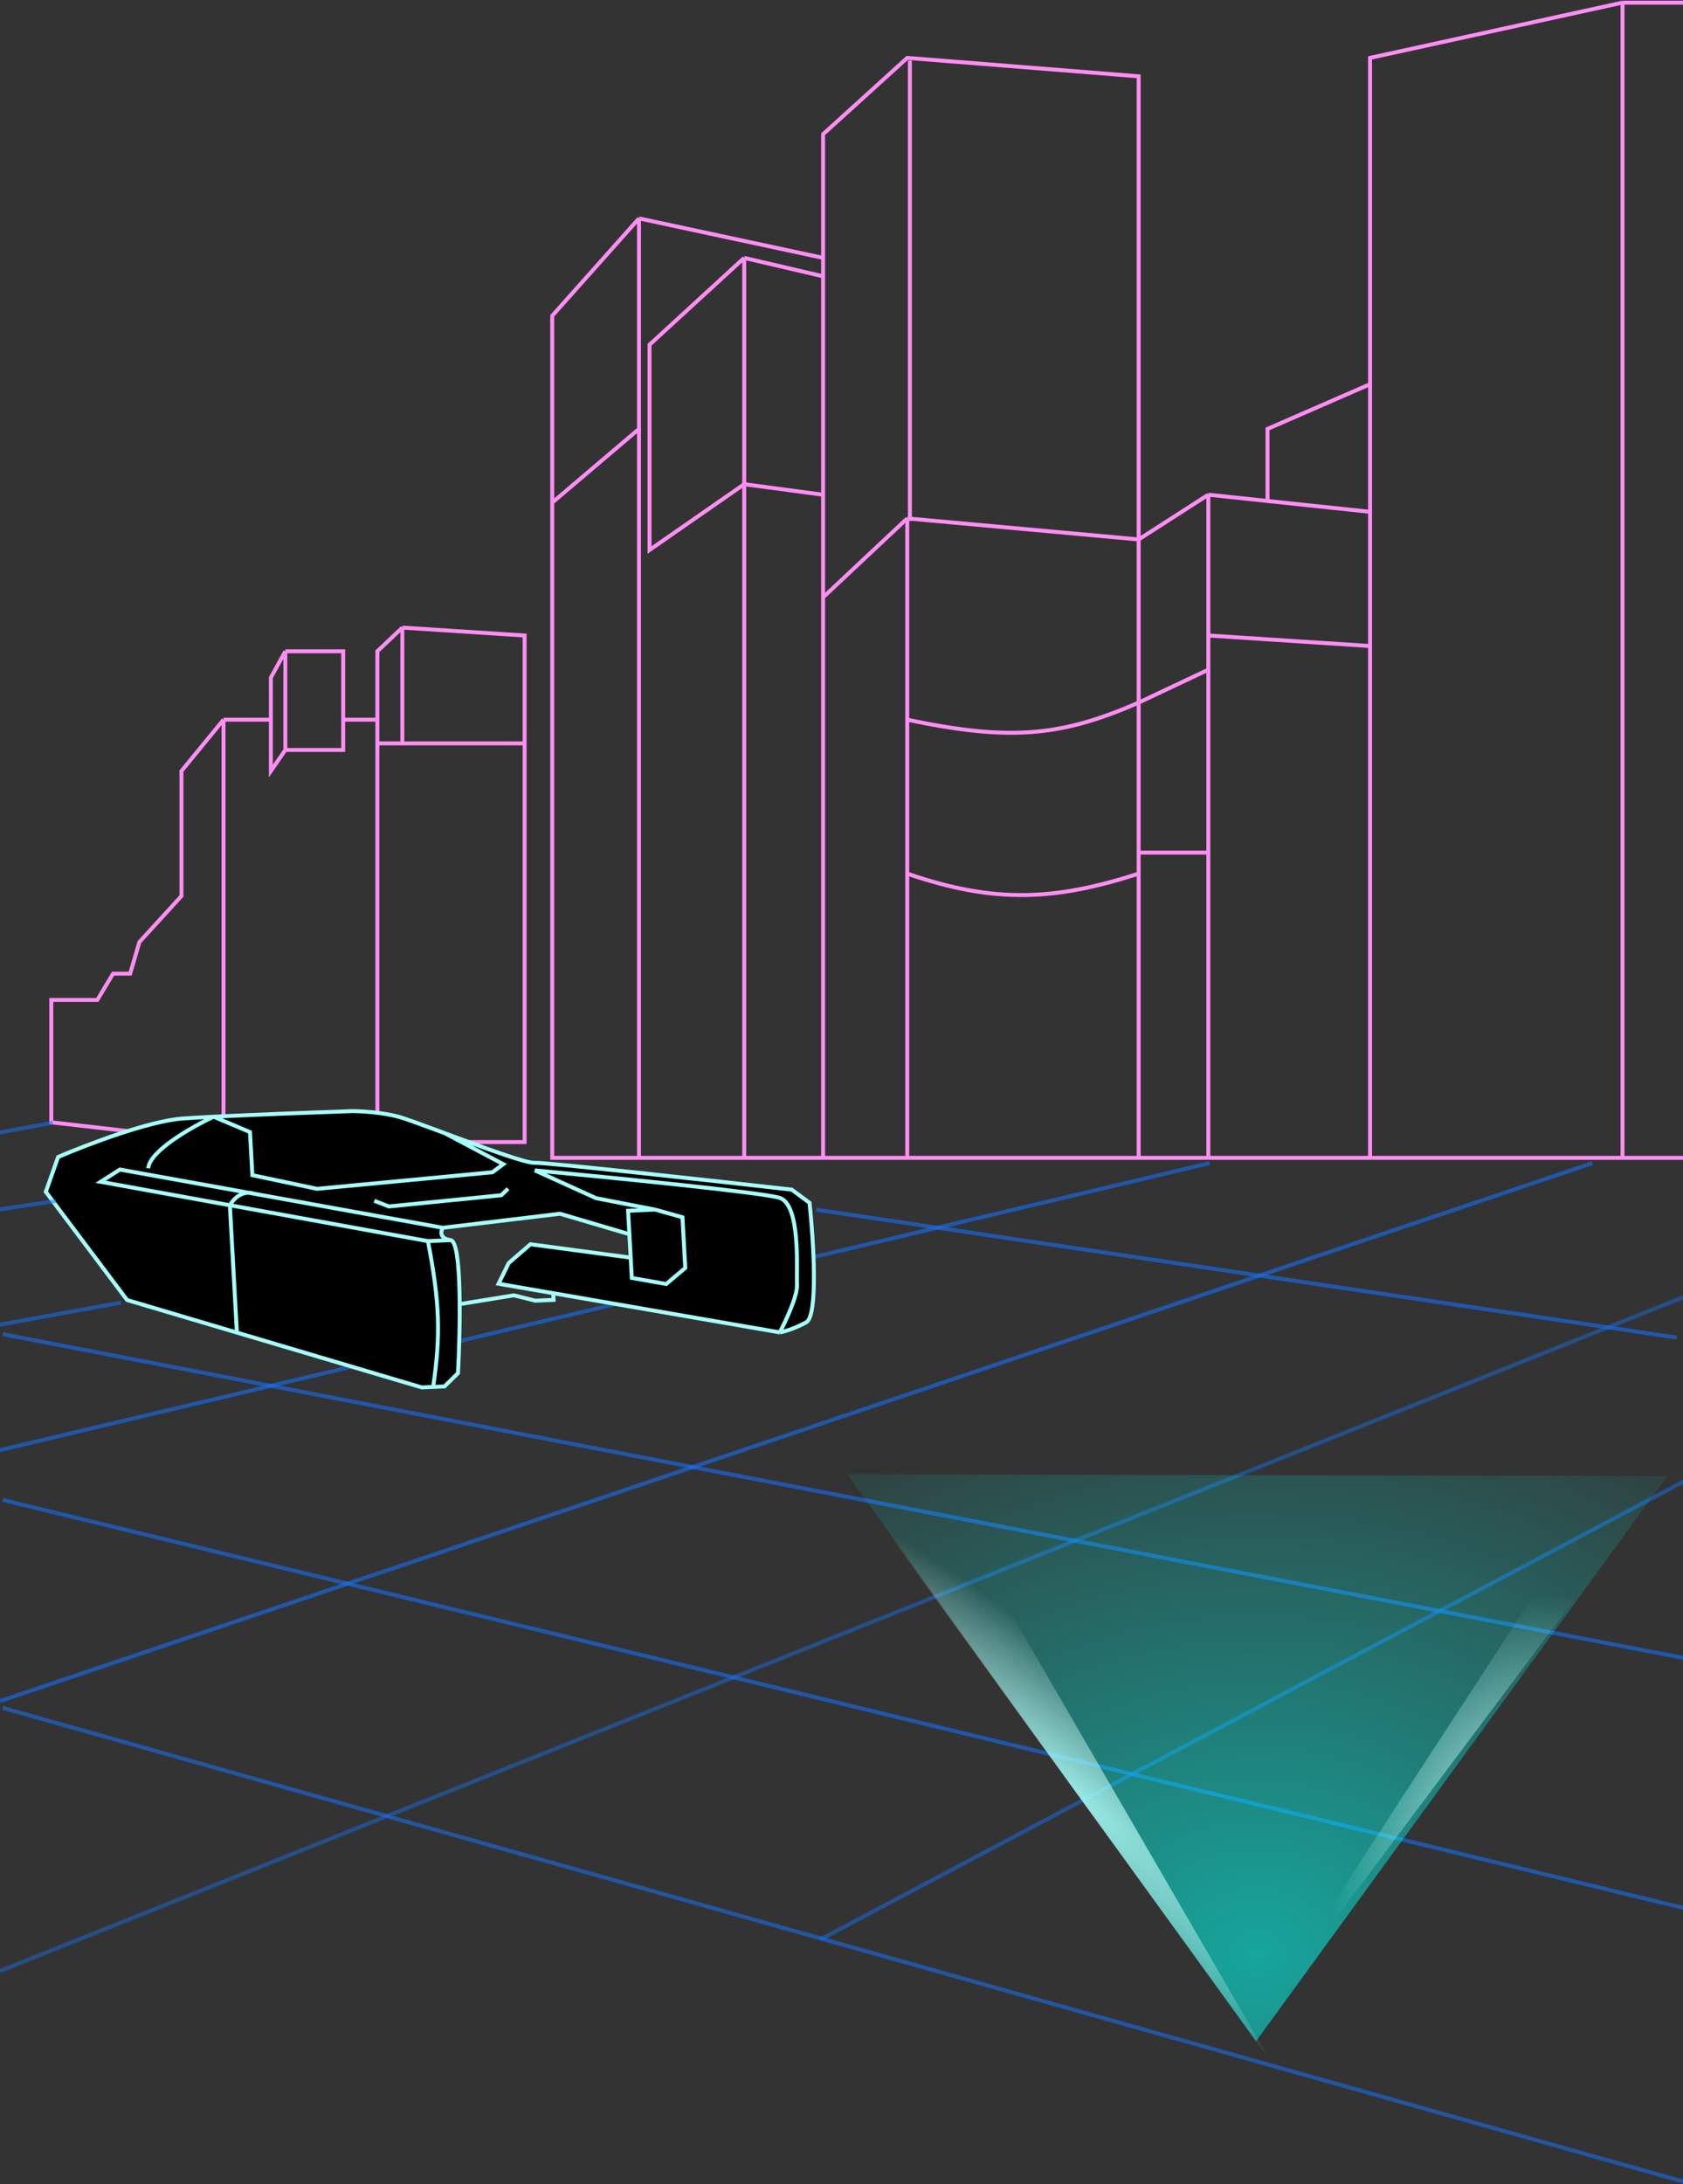 <svg width="1280" height="1660" viewBox="0 0 1280 1660" fill="none" xmlns="http://www.w3.org/2000/svg">
<rect x="0" y="0" width="1280" height="1660" fill="#333333" stroke="none"/>
<path d="M486 166L420 240V382M486 166V326M486 166L626 196M420 382L486 326M420 382V880H486M486 326V880M626 196V102L690 44L866 58V410M626 196V210M626 454L690 394M626 454V376M626 454V880M690 394L866 410M690 394V547M866 410L919 376M866 410V534M486 880H566M566 368L494 418V262L566 196M566 368V196M566 368L626 376M566 368V880M566 196L626 210M626 210V376M566 880H626M690 880H626M690 880V664M690 880H866M919 376V483M919 376L964 380.756M1042 389V491M1042 389L964 380.756M1042 389V292M1042 880V491M1042 880H1234M1042 880H919M866 534L919 509M866 534C806.241 560.198 767.108 563.153 690 547M866 534V648M919 509V483M919 509V648M919 483L1042 491M399 565V868H287M399 565H306M399 565V483L306 477M287 868V565M287 868H170M287 565H306M287 565V547M306 565V477M306 477L287 495V547M1234 2L1042 44V292M1234 2V880M1234 2H1282V880H1234M964 380.756V326L1042 292M690 547V664M690 664C756.736 686.91 802.27 684.465 866 664M919 648V880M919 648H866M919 880H866M170 547L138 586V681L106 716L99 740H86L74 760H39V807V853L170 868M170 547H206M170 547V868M206 547V515L217 495M206 547V586L217 570M217 495H261V547M217 495V570M217 570H261V547M261 547H287M866 648V664M866 664V880" stroke="#FF8EF4" stroke-width="3"/>
<path d="M692 46V396" stroke="#FF8EF4" stroke-width="3"/>
<path d="M1211.04 884L0.15 1292.85" stroke="#1573FF" stroke-opacity="0.58" stroke-width="3"/>
<path d="M920 884L-8 1104" stroke="#1573FF" stroke-opacity="0.58" stroke-width="3"/>
<path d="M34.84 905.83L44.188 879.362C64.95 870.411 112.932 852.033 138.767 850.13C144.648 849.697 152.88 849.224 162.469 848.739C195.001 847.095 243.157 845.313 268.154 844.467C274.641 844.505 290.687 845.411 302.976 848.734C308.573 850.247 322.407 855.373 338.253 861.254L339.036 861.545C366.527 871.749 399.719 884.069 406.507 883.772C415.133 883.394 540.551 897.207 602.181 904.161L615.704 914.185C618.701 942.364 622.386 999.981 613.153 1005.02C603.92 1010.05 595.896 1012.21 593.039 1012.65L379.156 975.69L386.932 959.908L403.439 945.673L479.659 955.849L478.676 938.037L425.938 922.491L336.818 933.148C335.162 935.794 334.029 941.376 342.74 942.539C351.451 943.702 350.09 1010.42 348.321 1043.63L338.07 1053.73L329.444 1054.11L320.818 1054.49L180.172 1012.8L96.663 988.054L34.84 905.83Z" fill="black"/>
<path d="M342.74 942.539C351.451 943.702 350.09 1010.42 348.321 1043.63L338.07 1053.73L329.444 1054.11M342.74 942.539C334.029 941.376 335.162 935.794 336.818 933.148M342.74 942.539L325.489 943.294M336.818 933.148L425.938 922.491L478.676 938.037M336.818 933.148L192.715 907.181M325.489 943.294C334.461 990.078 335.246 1014.31 329.444 1054.11M325.489 943.294L174.829 916.008M329.444 1054.11L320.818 1054.49L180.172 1012.8M593.039 1012.65C595.896 1012.21 603.92 1010.05 613.153 1005.02C622.386 999.981 618.701 942.364 615.704 914.185L602.181 904.161C540.551 897.207 415.133 883.394 406.507 883.772C399.654 884.072 365.893 871.513 338.253 861.254M593.039 1012.65C597.61 1004.09 606.635 984.843 606.167 976.37C605.583 965.779 609.288 915.431 592.796 910.363C579.602 906.307 463.319 894.797 406.826 889.549L453.387 910.673L498.179 919.329M593.039 1012.65L379.156 975.69L386.932 959.908L403.439 945.673L479.659 955.849M498.179 919.329L477.692 920.226L478.676 938.037M498.179 919.329L519.037 925.172L521.163 963.684L506.705 975.898L480.509 971.254L479.659 955.849M479.659 955.849L478.676 938.037M162.469 848.739C152.88 849.224 144.648 849.697 138.767 850.13C112.932 852.033 64.95 870.411 44.188 879.362L34.84 905.83L96.663 988.054L180.172 1012.8M162.469 848.739C195.001 847.095 243.157 845.313 268.154 844.467C274.641 844.505 290.687 845.411 302.976 848.734C308.573 850.247 322.407 855.373 338.253 861.254M162.469 848.739L190.134 860.428L191.941 893.163L241.152 903.556L374.48 890.964L382.786 884.81L338.253 861.254M162.469 848.739C146.312 856.275 113.749 874.665 112.753 887.943M192.715 907.181L91.189 888.887L76.572 898.212L174.829 916.008M192.715 907.181C189.396 905.792 181.172 905.612 174.829 916.008M174.829 916.008L180.172 1012.8" stroke="#A6FFFA" stroke-width="3"/>
<path d="M350.507 991.036L390.843 984.489L407.133 988.557L421.022 987.949L420.759 983.18" stroke="#A6FFFA" stroke-width="3"/>
<path d="M284.66 912.642L295.777 916.936L381.258 908.414L386.422 903.407" stroke="#A6FFFA" stroke-width="3"/>
<path d="M42.609 912.827L-0.609 919.173" stroke="#1573FF" stroke-opacity="0.53" stroke-width="3"/>
<path d="M40.27 853.243L-0.27 860.757" stroke="#1573FF" stroke-opacity="0.53" stroke-width="3"/>
<path d="M620.784 919.392L1275.22 1016.61" stroke="#1573FF" stroke-opacity="0.58" stroke-width="3"/>
<path d="M2 1014L1280 1260" stroke="#1573FF" stroke-opacity="0.58" stroke-width="3"/>
<path d="M2 1140L1280 1450" stroke="#1573FF" stroke-opacity="0.58" stroke-width="3"/>
<path d="M2 1298L1280 1658" stroke="#1573FF" stroke-opacity="0.55" stroke-width="3"/>
<path d="M92 990L-18 1010" stroke="#1573FF" stroke-opacity="0.53" stroke-width="3"/>
<path d="M624 1474L1288 1122" stroke="#1573FF" stroke-opacity="0.47" stroke-width="3"/>
<path d="M1280 986L0 1498" stroke="#1573FF" stroke-opacity="0.42" stroke-width="3"/>
<path d="M955.243 1551.41L644.341 1120.49L1268.02 1121.85L955.243 1551.41Z" fill="url(#paint0_radial_232_5)" fill-opacity="0.56"/>
<path d="M734 1166H676L966 1566L734 1166Z" fill="url(#paint1_radial_232_5)" fill-opacity="0.82"/>
<path d="M1196 1167.02L1233.84 1167.02L944 1554L1196 1167.02Z" fill="url(#paint2_radial_232_5)" fill-opacity="0.82"/>
<defs>
<radialGradient id="paint0_radial_232_5" cx="0" cy="0" r="1" gradientUnits="userSpaceOnUse" gradientTransform="translate(955.996 1483.13) rotate(-89.944) scale(505.374 634.444)">
<stop stop-color="#00FFF0"/>
<stop offset="1" stop-color="#00FFF0" stop-opacity="0"/>
</radialGradient>
<radialGradient id="paint1_radial_232_5" cx="0" cy="0" r="1" gradientUnits="userSpaceOnUse" gradientTransform="translate(821 1366) rotate(-136.644) scale(320.451 72.672)">
<stop stop-color="#AFFFFA"/>
<stop offset="1" stop-color="white" stop-opacity="0"/>
</radialGradient>
<radialGradient id="paint2_radial_232_5" cx="0" cy="0" r="1" gradientUnits="userSpaceOnUse" gradientTransform="translate(1144 1390) rotate(111.199) scale(184.075 122.135)">
<stop stop-color="white"/>
<stop offset="1" stop-color="#A6FFFA" stop-opacity="0"/>
</radialGradient>
</defs>
</svg>

